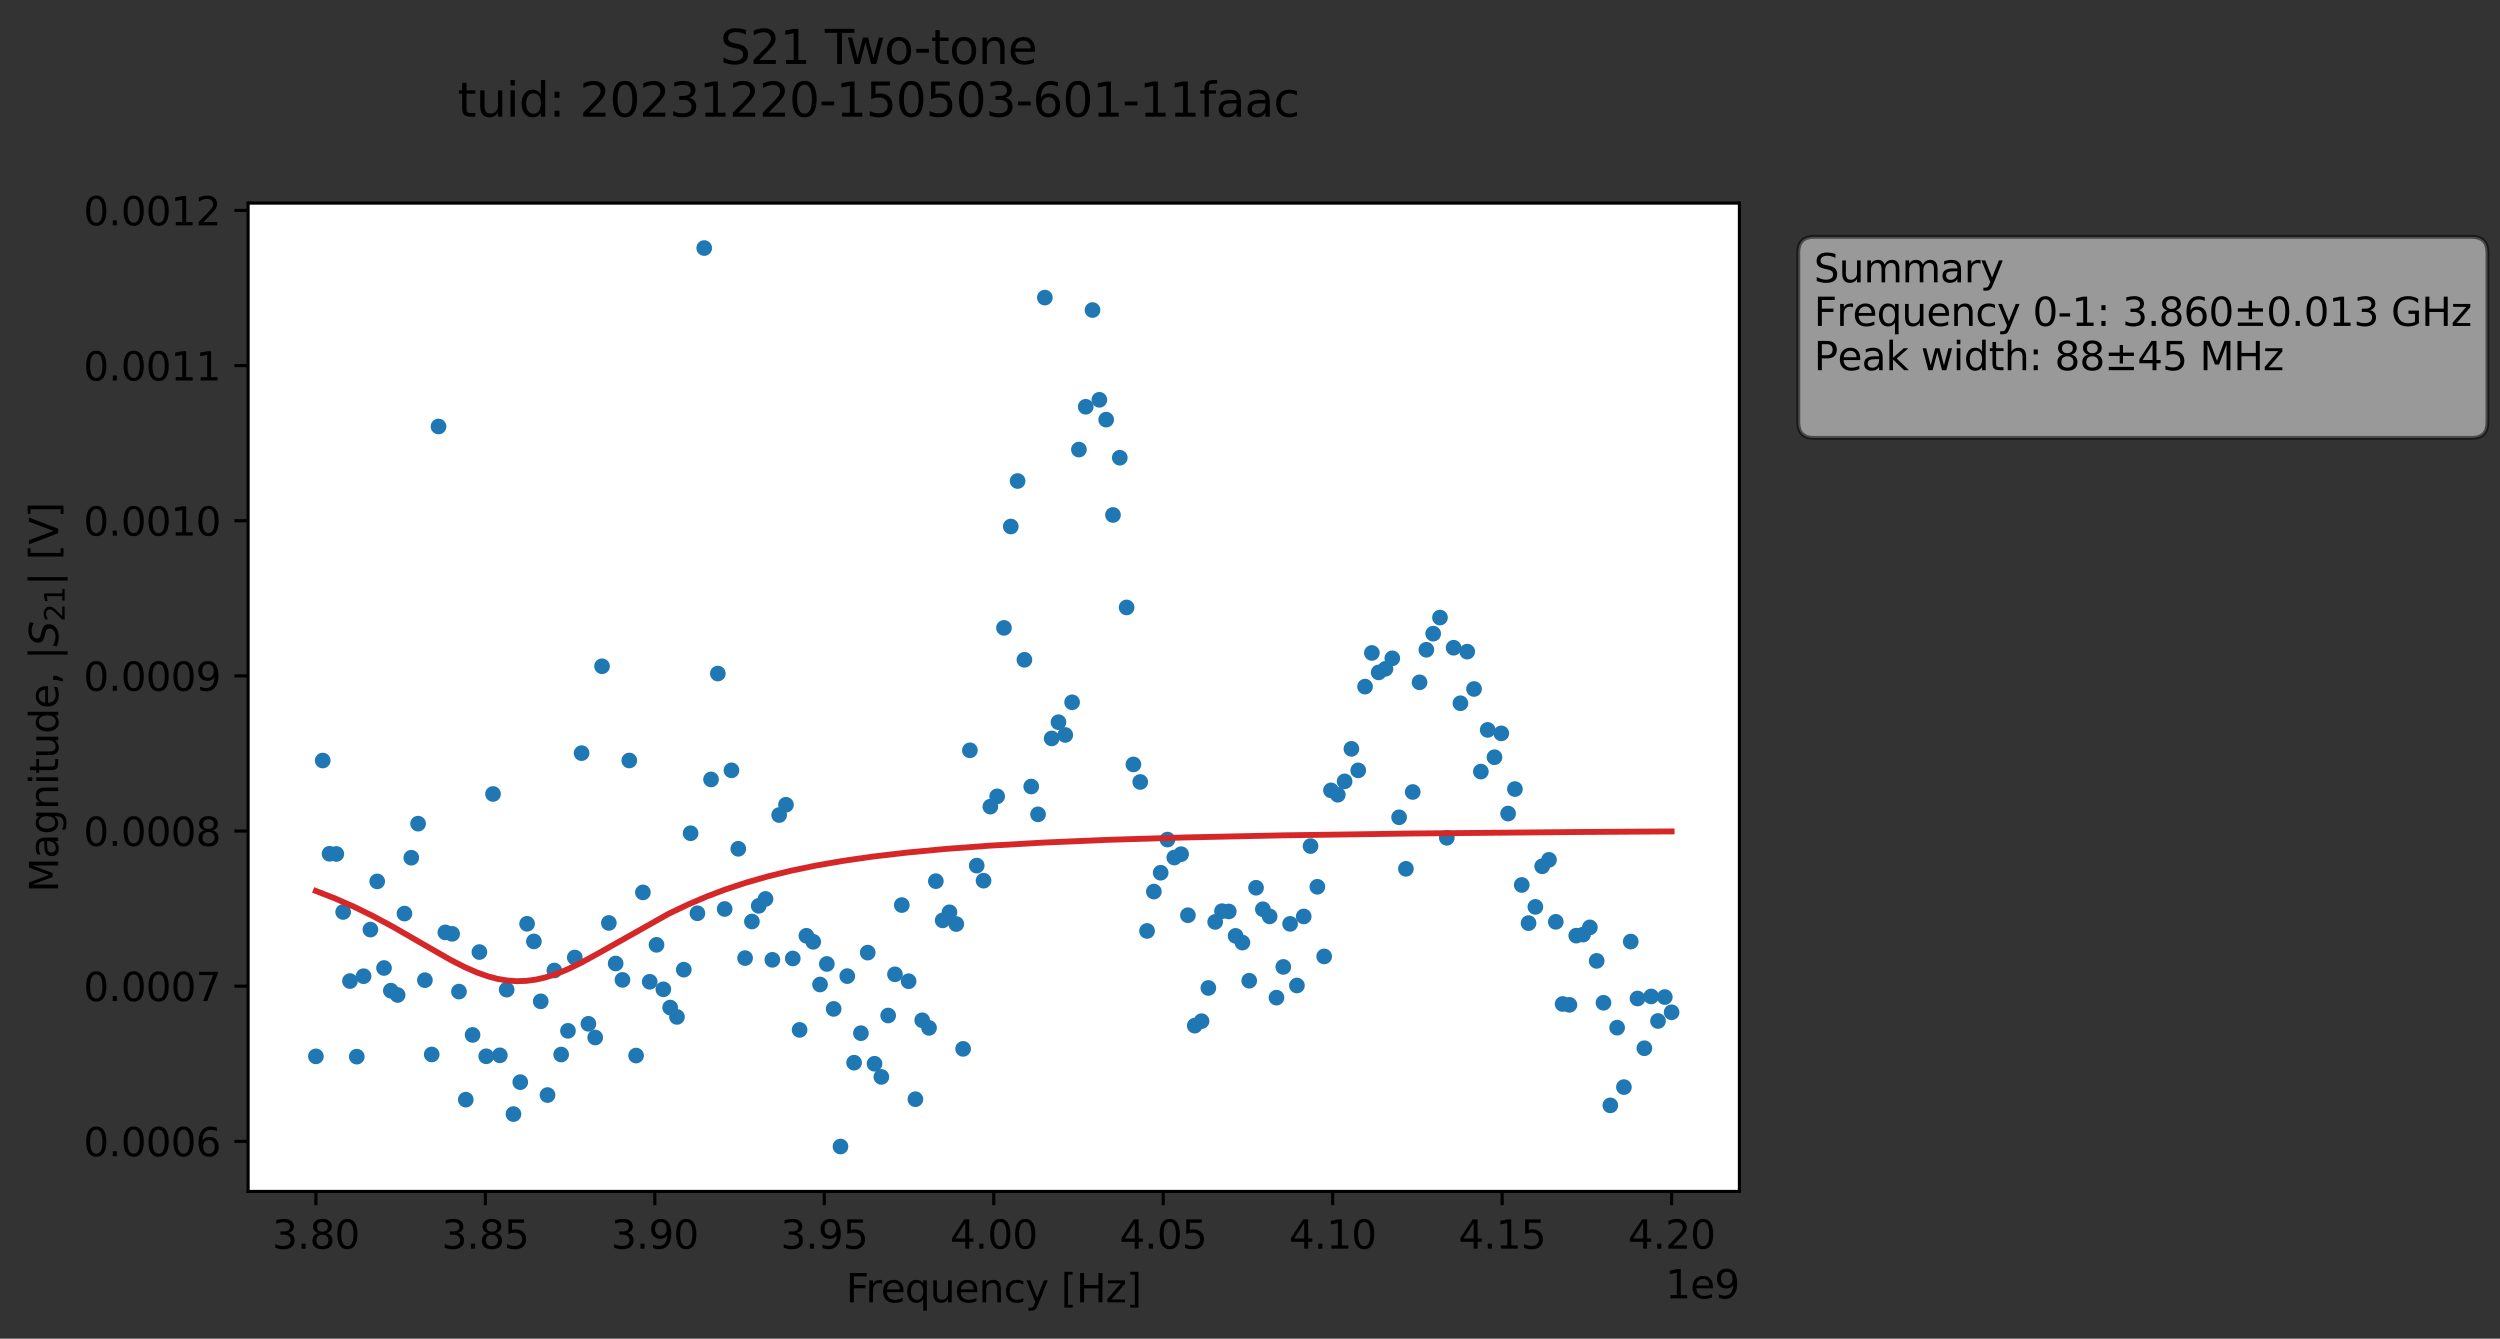 <?xml version="1.0" encoding="utf-8" standalone="no"?>
<!DOCTYPE svg PUBLIC "-//W3C//DTD SVG 1.1//EN"
  "http://www.w3.org/Graphics/SVG/1.1/DTD/svg11.dtd">
<svg xmlns:xlink="http://www.w3.org/1999/xlink" width="637.721pt" height="341.484pt" viewBox="0 0 637.721 341.484" xmlns="http://www.w3.org/2000/svg" version="1.1">
 <rect x="0" y="0" width="637.721" height="341.484" fill="#333333" stroke="none"/>
 <defs>
  <style type="text/css">*{stroke-linejoin: round; stroke-linecap: butt}</style>
 </defs>
 <g id="figure_1">
  <g id="patch_1">
   <path d="M 0 341.484 
L 637.721 341.484 
L 637.721 -0 
L 0 -0 
L 0 341.484 
z
" style="fill: none; opacity: 0"/>
  </g>
  <g id="axes_1">
   <g id="patch_2">
    <path d="M 63.291 303.928 
L 443.701 303.928 
L 443.701 51.813 
L 63.291 51.813 
z
" style="fill: #ffffff"/>
   </g>
   <g id="matplotlib.axis_1">
    <g id="xtick_1">
     <g id="line2d_1">
      <defs>
       <path id="m8c964d2eb8" d="M 0 0 
L 0 3.5 
" style="stroke: #000000; stroke-width: 0.8"/>
      </defs>
      <g>
       <use xlink:href="#m8c964d2eb8" x="80.582" y="303.928" style="stroke: #000000; stroke-width: 0.8"/>
      </g>
     </g>
     <g id="text_1">
      <!-- 3.80 -->
      <g transform="translate(69.449 318.526) scale(0.1 -0.1)">
       <defs>
        <path id="DejaVuSans-33" d="M 2597 2516 
Q 3050 2419 3304 2112 
Q 3559 1806 3559 1356 
Q 3559 666 3084 287 
Q 2609 -91 1734 -91 
Q 1441 -91 1130 -33 
Q 819 25 488 141 
L 488 750 
Q 750 597 1062 519 
Q 1375 441 1716 441 
Q 2309 441 2620 675 
Q 2931 909 2931 1356 
Q 2931 1769 2642 2001 
Q 2353 2234 1838 2234 
L 1294 2234 
L 1294 2753 
L 1863 2753 
Q 2328 2753 2575 2939 
Q 2822 3125 2822 3475 
Q 2822 3834 2567 4026 
Q 2313 4219 1838 4219 
Q 1578 4219 1281 4162 
Q 984 4106 628 3988 
L 628 4550 
Q 988 4650 1302 4700 
Q 1616 4750 1894 4750 
Q 2613 4750 3031 4423 
Q 3450 4097 3450 3541 
Q 3450 3153 3228 2886 
Q 3006 2619 2597 2516 
z
" transform="scale(0.016)"/>
        <path id="DejaVuSans-2e" d="M 684 794 
L 1344 794 
L 1344 0 
L 684 0 
L 684 794 
z
" transform="scale(0.016)"/>
        <path id="DejaVuSans-38" d="M 2034 2216 
Q 1584 2216 1326 1975 
Q 1069 1734 1069 1313 
Q 1069 891 1326 650 
Q 1584 409 2034 409 
Q 2484 409 2743 651 
Q 3003 894 3003 1313 
Q 3003 1734 2745 1975 
Q 2488 2216 2034 2216 
z
M 1403 2484 
Q 997 2584 770 2862 
Q 544 3141 544 3541 
Q 544 4100 942 4425 
Q 1341 4750 2034 4750 
Q 2731 4750 3128 4425 
Q 3525 4100 3525 3541 
Q 3525 3141 3298 2862 
Q 3072 2584 2669 2484 
Q 3125 2378 3379 2068 
Q 3634 1759 3634 1313 
Q 3634 634 3220 271 
Q 2806 -91 2034 -91 
Q 1263 -91 848 271 
Q 434 634 434 1313 
Q 434 1759 690 2068 
Q 947 2378 1403 2484 
z
M 1172 3481 
Q 1172 3119 1398 2916 
Q 1625 2713 2034 2713 
Q 2441 2713 2670 2916 
Q 2900 3119 2900 3481 
Q 2900 3844 2670 4047 
Q 2441 4250 2034 4250 
Q 1625 4250 1398 4047 
Q 1172 3844 1172 3481 
z
" transform="scale(0.016)"/>
        <path id="DejaVuSans-30" d="M 2034 4250 
Q 1547 4250 1301 3770 
Q 1056 3291 1056 2328 
Q 1056 1369 1301 889 
Q 1547 409 2034 409 
Q 2525 409 2770 889 
Q 3016 1369 3016 2328 
Q 3016 3291 2770 3770 
Q 2525 4250 2034 4250 
z
M 2034 4750 
Q 2819 4750 3233 4129 
Q 3647 3509 3647 2328 
Q 3647 1150 3233 529 
Q 2819 -91 2034 -91 
Q 1250 -91 836 529 
Q 422 1150 422 2328 
Q 422 3509 836 4129 
Q 1250 4750 2034 4750 
z
" transform="scale(0.016)"/>
       </defs>
       <use xlink:href="#DejaVuSans-33"/>
       <use xlink:href="#DejaVuSans-2e" x="63.623"/>
       <use xlink:href="#DejaVuSans-38" x="95.41"/>
       <use xlink:href="#DejaVuSans-30" x="159.033"/>
      </g>
     </g>
    </g>
    <g id="xtick_2">
     <g id="line2d_2">
      <g>
       <use xlink:href="#m8c964d2eb8" x="123.81" y="303.928" style="stroke: #000000; stroke-width: 0.8"/>
      </g>
     </g>
     <g id="text_2">
      <!-- 3.85 -->
      <g transform="translate(112.678 318.526) scale(0.1 -0.1)">
       <defs>
        <path id="DejaVuSans-35" d="M 691 4666 
L 3169 4666 
L 3169 4134 
L 1269 4134 
L 1269 2991 
Q 1406 3038 1543 3061 
Q 1681 3084 1819 3084 
Q 2600 3084 3056 2656 
Q 3513 2228 3513 1497 
Q 3513 744 3044 326 
Q 2575 -91 1722 -91 
Q 1428 -91 1123 -41 
Q 819 9 494 109 
L 494 744 
Q 775 591 1075 516 
Q 1375 441 1709 441 
Q 2250 441 2565 725 
Q 2881 1009 2881 1497 
Q 2881 1984 2565 2268 
Q 2250 2553 1709 2553 
Q 1456 2553 1204 2497 
Q 953 2441 691 2322 
L 691 4666 
z
" transform="scale(0.016)"/>
       </defs>
       <use xlink:href="#DejaVuSans-33"/>
       <use xlink:href="#DejaVuSans-2e" x="63.623"/>
       <use xlink:href="#DejaVuSans-38" x="95.41"/>
       <use xlink:href="#DejaVuSans-35" x="159.033"/>
      </g>
     </g>
    </g>
    <g id="xtick_3">
     <g id="line2d_3">
      <g>
       <use xlink:href="#m8c964d2eb8" x="167.039" y="303.928" style="stroke: #000000; stroke-width: 0.8"/>
      </g>
     </g>
     <g id="text_3">
      <!-- 3.90 -->
      <g transform="translate(155.906 318.526) scale(0.1 -0.1)">
       <defs>
        <path id="DejaVuSans-39" d="M 703 97 
L 703 672 
Q 941 559 1184 500 
Q 1428 441 1663 441 
Q 2288 441 2617 861 
Q 2947 1281 2994 2138 
Q 2813 1869 2534 1725 
Q 2256 1581 1919 1581 
Q 1219 1581 811 2004 
Q 403 2428 403 3163 
Q 403 3881 828 4315 
Q 1253 4750 1959 4750 
Q 2769 4750 3195 4129 
Q 3622 3509 3622 2328 
Q 3622 1225 3098 567 
Q 2575 -91 1691 -91 
Q 1453 -91 1209 -44 
Q 966 3 703 97 
z
M 1959 2075 
Q 2384 2075 2632 2365 
Q 2881 2656 2881 3163 
Q 2881 3666 2632 3958 
Q 2384 4250 1959 4250 
Q 1534 4250 1286 3958 
Q 1038 3666 1038 3163 
Q 1038 2656 1286 2365 
Q 1534 2075 1959 2075 
z
" transform="scale(0.016)"/>
       </defs>
       <use xlink:href="#DejaVuSans-33"/>
       <use xlink:href="#DejaVuSans-2e" x="63.623"/>
       <use xlink:href="#DejaVuSans-39" x="95.41"/>
       <use xlink:href="#DejaVuSans-30" x="159.033"/>
      </g>
     </g>
    </g>
    <g id="xtick_4">
     <g id="line2d_4">
      <g>
       <use xlink:href="#m8c964d2eb8" x="210.267" y="303.928" style="stroke: #000000; stroke-width: 0.8"/>
      </g>
     </g>
     <g id="text_4">
      <!-- 3.95 -->
      <g transform="translate(199.134 318.526) scale(0.1 -0.1)">
       <use xlink:href="#DejaVuSans-33"/>
       <use xlink:href="#DejaVuSans-2e" x="63.623"/>
       <use xlink:href="#DejaVuSans-39" x="95.41"/>
       <use xlink:href="#DejaVuSans-35" x="159.033"/>
      </g>
     </g>
    </g>
    <g id="xtick_5">
     <g id="line2d_5">
      <g>
       <use xlink:href="#m8c964d2eb8" x="253.496" y="303.928" style="stroke: #000000; stroke-width: 0.8"/>
      </g>
     </g>
     <g id="text_5">
      <!-- 4.00 -->
      <g transform="translate(242.363 318.526) scale(0.1 -0.1)">
       <defs>
        <path id="DejaVuSans-34" d="M 2419 4116 
L 825 1625 
L 2419 1625 
L 2419 4116 
z
M 2253 4666 
L 3047 4666 
L 3047 1625 
L 3713 1625 
L 3713 1100 
L 3047 1100 
L 3047 0 
L 2419 0 
L 2419 1100 
L 313 1100 
L 313 1709 
L 2253 4666 
z
" transform="scale(0.016)"/>
       </defs>
       <use xlink:href="#DejaVuSans-34"/>
       <use xlink:href="#DejaVuSans-2e" x="63.623"/>
       <use xlink:href="#DejaVuSans-30" x="95.41"/>
       <use xlink:href="#DejaVuSans-30" x="159.033"/>
      </g>
     </g>
    </g>
    <g id="xtick_6">
     <g id="line2d_6">
      <g>
       <use xlink:href="#m8c964d2eb8" x="296.724" y="303.928" style="stroke: #000000; stroke-width: 0.8"/>
      </g>
     </g>
     <g id="text_6">
      <!-- 4.05 -->
      <g transform="translate(285.591 318.526) scale(0.1 -0.1)">
       <use xlink:href="#DejaVuSans-34"/>
       <use xlink:href="#DejaVuSans-2e" x="63.623"/>
       <use xlink:href="#DejaVuSans-30" x="95.41"/>
       <use xlink:href="#DejaVuSans-35" x="159.033"/>
      </g>
     </g>
    </g>
    <g id="xtick_7">
     <g id="line2d_7">
      <g>
       <use xlink:href="#m8c964d2eb8" x="339.952" y="303.928" style="stroke: #000000; stroke-width: 0.8"/>
      </g>
     </g>
     <g id="text_7">
      <!-- 4.10 -->
      <g transform="translate(328.82 318.526) scale(0.1 -0.1)">
       <defs>
        <path id="DejaVuSans-31" d="M 794 531 
L 1825 531 
L 1825 4091 
L 703 3866 
L 703 4441 
L 1819 4666 
L 2450 4666 
L 2450 531 
L 3481 531 
L 3481 0 
L 794 0 
L 794 531 
z
" transform="scale(0.016)"/>
       </defs>
       <use xlink:href="#DejaVuSans-34"/>
       <use xlink:href="#DejaVuSans-2e" x="63.623"/>
       <use xlink:href="#DejaVuSans-31" x="95.41"/>
       <use xlink:href="#DejaVuSans-30" x="159.033"/>
      </g>
     </g>
    </g>
    <g id="xtick_8">
     <g id="line2d_8">
      <g>
       <use xlink:href="#m8c964d2eb8" x="383.181" y="303.928" style="stroke: #000000; stroke-width: 0.8"/>
      </g>
     </g>
     <g id="text_8">
      <!-- 4.15 -->
      <g transform="translate(372.048 318.526) scale(0.1 -0.1)">
       <use xlink:href="#DejaVuSans-34"/>
       <use xlink:href="#DejaVuSans-2e" x="63.623"/>
       <use xlink:href="#DejaVuSans-31" x="95.41"/>
       <use xlink:href="#DejaVuSans-35" x="159.033"/>
      </g>
     </g>
    </g>
    <g id="xtick_9">
     <g id="line2d_9">
      <g>
       <use xlink:href="#m8c964d2eb8" x="426.409" y="303.928" style="stroke: #000000; stroke-width: 0.8"/>
      </g>
     </g>
     <g id="text_9">
      <!-- 4.20 -->
      <g transform="translate(415.276 318.526) scale(0.1 -0.1)">
       <defs>
        <path id="DejaVuSans-32" d="M 1228 531 
L 3431 531 
L 3431 0 
L 469 0 
L 469 531 
Q 828 903 1448 1529 
Q 2069 2156 2228 2338 
Q 2531 2678 2651 2914 
Q 2772 3150 2772 3378 
Q 2772 3750 2511 3984 
Q 2250 4219 1831 4219 
Q 1534 4219 1204 4116 
Q 875 4013 500 3803 
L 500 4441 
Q 881 4594 1212 4672 
Q 1544 4750 1819 4750 
Q 2544 4750 2975 4387 
Q 3406 4025 3406 3419 
Q 3406 3131 3298 2873 
Q 3191 2616 2906 2266 
Q 2828 2175 2409 1742 
Q 1991 1309 1228 531 
z
" transform="scale(0.016)"/>
       </defs>
       <use xlink:href="#DejaVuSans-34"/>
       <use xlink:href="#DejaVuSans-2e" x="63.623"/>
       <use xlink:href="#DejaVuSans-32" x="95.41"/>
       <use xlink:href="#DejaVuSans-30" x="159.033"/>
      </g>
     </g>
    </g>
    <g id="text_10">
     <!-- Frequency [Hz] -->
     <g transform="translate(215.791 332.205) scale(0.1 -0.1)">
      <defs>
       <path id="DejaVuSans-46" d="M 628 4666 
L 3309 4666 
L 3309 4134 
L 1259 4134 
L 1259 2759 
L 3109 2759 
L 3109 2228 
L 1259 2228 
L 1259 0 
L 628 0 
L 628 4666 
z
" transform="scale(0.016)"/>
       <path id="DejaVuSans-72" d="M 2631 2963 
Q 2534 3019 2420 3045 
Q 2306 3072 2169 3072 
Q 1681 3072 1420 2755 
Q 1159 2438 1159 1844 
L 1159 0 
L 581 0 
L 581 3500 
L 1159 3500 
L 1159 2956 
Q 1341 3275 1631 3429 
Q 1922 3584 2338 3584 
Q 2397 3584 2469 3576 
Q 2541 3569 2628 3553 
L 2631 2963 
z
" transform="scale(0.016)"/>
       <path id="DejaVuSans-65" d="M 3597 1894 
L 3597 1613 
L 953 1613 
Q 991 1019 1311 708 
Q 1631 397 2203 397 
Q 2534 397 2845 478 
Q 3156 559 3463 722 
L 3463 178 
Q 3153 47 2828 -22 
Q 2503 -91 2169 -91 
Q 1331 -91 842 396 
Q 353 884 353 1716 
Q 353 2575 817 3079 
Q 1281 3584 2069 3584 
Q 2775 3584 3186 3129 
Q 3597 2675 3597 1894 
z
M 3022 2063 
Q 3016 2534 2758 2815 
Q 2500 3097 2075 3097 
Q 1594 3097 1305 2825 
Q 1016 2553 972 2059 
L 3022 2063 
z
" transform="scale(0.016)"/>
       <path id="DejaVuSans-71" d="M 947 1747 
Q 947 1113 1208 752 
Q 1469 391 1925 391 
Q 2381 391 2643 752 
Q 2906 1113 2906 1747 
Q 2906 2381 2643 2742 
Q 2381 3103 1925 3103 
Q 1469 3103 1208 2742 
Q 947 2381 947 1747 
z
M 2906 525 
Q 2725 213 2448 61 
Q 2172 -91 1784 -91 
Q 1150 -91 751 415 
Q 353 922 353 1747 
Q 353 2572 751 3078 
Q 1150 3584 1784 3584 
Q 2172 3584 2448 3432 
Q 2725 3281 2906 2969 
L 2906 3500 
L 3481 3500 
L 3481 -1331 
L 2906 -1331 
L 2906 525 
z
" transform="scale(0.016)"/>
       <path id="DejaVuSans-75" d="M 544 1381 
L 544 3500 
L 1119 3500 
L 1119 1403 
Q 1119 906 1312 657 
Q 1506 409 1894 409 
Q 2359 409 2629 706 
Q 2900 1003 2900 1516 
L 2900 3500 
L 3475 3500 
L 3475 0 
L 2900 0 
L 2900 538 
Q 2691 219 2414 64 
Q 2138 -91 1772 -91 
Q 1169 -91 856 284 
Q 544 659 544 1381 
z
M 1991 3584 
L 1991 3584 
z
" transform="scale(0.016)"/>
       <path id="DejaVuSans-6e" d="M 3513 2113 
L 3513 0 
L 2938 0 
L 2938 2094 
Q 2938 2591 2744 2837 
Q 2550 3084 2163 3084 
Q 1697 3084 1428 2787 
Q 1159 2491 1159 1978 
L 1159 0 
L 581 0 
L 581 3500 
L 1159 3500 
L 1159 2956 
Q 1366 3272 1645 3428 
Q 1925 3584 2291 3584 
Q 2894 3584 3203 3211 
Q 3513 2838 3513 2113 
z
" transform="scale(0.016)"/>
       <path id="DejaVuSans-63" d="M 3122 3366 
L 3122 2828 
Q 2878 2963 2633 3030 
Q 2388 3097 2138 3097 
Q 1578 3097 1268 2742 
Q 959 2388 959 1747 
Q 959 1106 1268 751 
Q 1578 397 2138 397 
Q 2388 397 2633 464 
Q 2878 531 3122 666 
L 3122 134 
Q 2881 22 2623 -34 
Q 2366 -91 2075 -91 
Q 1284 -91 818 406 
Q 353 903 353 1747 
Q 353 2603 823 3093 
Q 1294 3584 2113 3584 
Q 2378 3584 2631 3529 
Q 2884 3475 3122 3366 
z
" transform="scale(0.016)"/>
       <path id="DejaVuSans-79" d="M 2059 -325 
Q 1816 -950 1584 -1140 
Q 1353 -1331 966 -1331 
L 506 -1331 
L 506 -850 
L 844 -850 
Q 1081 -850 1212 -737 
Q 1344 -625 1503 -206 
L 1606 56 
L 191 3500 
L 800 3500 
L 1894 763 
L 2988 3500 
L 3597 3500 
L 2059 -325 
z
" transform="scale(0.016)"/>
       <path id="DejaVuSans-20" transform="scale(0.016)"/>
       <path id="DejaVuSans-5b" d="M 550 4863 
L 1875 4863 
L 1875 4416 
L 1125 4416 
L 1125 -397 
L 1875 -397 
L 1875 -844 
L 550 -844 
L 550 4863 
z
" transform="scale(0.016)"/>
       <path id="DejaVuSans-48" d="M 628 4666 
L 1259 4666 
L 1259 2753 
L 3553 2753 
L 3553 4666 
L 4184 4666 
L 4184 0 
L 3553 0 
L 3553 2222 
L 1259 2222 
L 1259 0 
L 628 0 
L 628 4666 
z
" transform="scale(0.016)"/>
       <path id="DejaVuSans-7a" d="M 353 3500 
L 3084 3500 
L 3084 2975 
L 922 459 
L 3084 459 
L 3084 0 
L 275 0 
L 275 525 
L 2438 3041 
L 353 3041 
L 353 3500 
z
" transform="scale(0.016)"/>
       <path id="DejaVuSans-5d" d="M 1947 4863 
L 1947 -844 
L 622 -844 
L 622 -397 
L 1369 -397 
L 1369 4416 
L 622 4416 
L 622 4863 
L 1947 4863 
z
" transform="scale(0.016)"/>
      </defs>
      <use xlink:href="#DejaVuSans-46"/>
      <use xlink:href="#DejaVuSans-72" x="50.27"/>
      <use xlink:href="#DejaVuSans-65" x="89.133"/>
      <use xlink:href="#DejaVuSans-71" x="150.656"/>
      <use xlink:href="#DejaVuSans-75" x="214.133"/>
      <use xlink:href="#DejaVuSans-65" x="277.512"/>
      <use xlink:href="#DejaVuSans-6e" x="339.035"/>
      <use xlink:href="#DejaVuSans-63" x="402.414"/>
      <use xlink:href="#DejaVuSans-79" x="457.395"/>
      <use xlink:href="#DejaVuSans-20" x="516.574"/>
      <use xlink:href="#DejaVuSans-5b" x="548.361"/>
      <use xlink:href="#DejaVuSans-48" x="587.375"/>
      <use xlink:href="#DejaVuSans-7a" x="662.57"/>
      <use xlink:href="#DejaVuSans-5d" x="715.061"/>
     </g>
    </g>
    <g id="text_11">
     <!-- 1e9 -->
     <g transform="translate(424.822 331.205) scale(0.1 -0.1)">
      <use xlink:href="#DejaVuSans-31"/>
      <use xlink:href="#DejaVuSans-65" x="63.623"/>
      <use xlink:href="#DejaVuSans-39" x="125.146"/>
     </g>
    </g>
   </g>
   <g id="matplotlib.axis_2">
    <g id="ytick_1">
     <g id="line2d_10">
      <defs>
       <path id="m50c3765713" d="M 0 0 
L -3.5 0 
" style="stroke: #000000; stroke-width: 0.8"/>
      </defs>
      <g>
       <use xlink:href="#m50c3765713" x="63.291" y="291.142" style="stroke: #000000; stroke-width: 0.8"/>
      </g>
     </g>
     <g id="text_12">
      <!-- 0.0006 -->
      <g transform="translate(21.3 294.941) scale(0.1 -0.1)">
       <defs>
        <path id="DejaVuSans-36" d="M 2113 2584 
Q 1688 2584 1439 2293 
Q 1191 2003 1191 1497 
Q 1191 994 1439 701 
Q 1688 409 2113 409 
Q 2538 409 2786 701 
Q 3034 994 3034 1497 
Q 3034 2003 2786 2293 
Q 2538 2584 2113 2584 
z
M 3366 4563 
L 3366 3988 
Q 3128 4100 2886 4159 
Q 2644 4219 2406 4219 
Q 1781 4219 1451 3797 
Q 1122 3375 1075 2522 
Q 1259 2794 1537 2939 
Q 1816 3084 2150 3084 
Q 2853 3084 3261 2657 
Q 3669 2231 3669 1497 
Q 3669 778 3244 343 
Q 2819 -91 2113 -91 
Q 1303 -91 875 529 
Q 447 1150 447 2328 
Q 447 3434 972 4092 
Q 1497 4750 2381 4750 
Q 2619 4750 2861 4703 
Q 3103 4656 3366 4563 
z
" transform="scale(0.016)"/>
       </defs>
       <use xlink:href="#DejaVuSans-30"/>
       <use xlink:href="#DejaVuSans-2e" x="63.623"/>
       <use xlink:href="#DejaVuSans-30" x="95.41"/>
       <use xlink:href="#DejaVuSans-30" x="159.033"/>
       <use xlink:href="#DejaVuSans-30" x="222.656"/>
       <use xlink:href="#DejaVuSans-36" x="286.279"/>
      </g>
     </g>
    </g>
    <g id="ytick_2">
     <g id="line2d_11">
      <g>
       <use xlink:href="#m50c3765713" x="63.291" y="251.565" style="stroke: #000000; stroke-width: 0.8"/>
      </g>
     </g>
     <g id="text_13">
      <!-- 0.0007 -->
      <g transform="translate(21.3 255.364) scale(0.1 -0.1)">
       <defs>
        <path id="DejaVuSans-37" d="M 525 4666 
L 3525 4666 
L 3525 4397 
L 1831 0 
L 1172 0 
L 2766 4134 
L 525 4134 
L 525 4666 
z
" transform="scale(0.016)"/>
       </defs>
       <use xlink:href="#DejaVuSans-30"/>
       <use xlink:href="#DejaVuSans-2e" x="63.623"/>
       <use xlink:href="#DejaVuSans-30" x="95.41"/>
       <use xlink:href="#DejaVuSans-30" x="159.033"/>
       <use xlink:href="#DejaVuSans-30" x="222.656"/>
       <use xlink:href="#DejaVuSans-37" x="286.279"/>
      </g>
     </g>
    </g>
    <g id="ytick_3">
     <g id="line2d_12">
      <g>
       <use xlink:href="#m50c3765713" x="63.291" y="211.988" style="stroke: #000000; stroke-width: 0.8"/>
      </g>
     </g>
     <g id="text_14">
      <!-- 0.0008 -->
      <g transform="translate(21.3 215.787) scale(0.1 -0.1)">
       <use xlink:href="#DejaVuSans-30"/>
       <use xlink:href="#DejaVuSans-2e" x="63.623"/>
       <use xlink:href="#DejaVuSans-30" x="95.41"/>
       <use xlink:href="#DejaVuSans-30" x="159.033"/>
       <use xlink:href="#DejaVuSans-30" x="222.656"/>
       <use xlink:href="#DejaVuSans-38" x="286.279"/>
      </g>
     </g>
    </g>
    <g id="ytick_4">
     <g id="line2d_13">
      <g>
       <use xlink:href="#m50c3765713" x="63.291" y="172.411" style="stroke: #000000; stroke-width: 0.8"/>
      </g>
     </g>
     <g id="text_15">
      <!-- 0.0009 -->
      <g transform="translate(21.3 176.21) scale(0.1 -0.1)">
       <use xlink:href="#DejaVuSans-30"/>
       <use xlink:href="#DejaVuSans-2e" x="63.623"/>
       <use xlink:href="#DejaVuSans-30" x="95.41"/>
       <use xlink:href="#DejaVuSans-30" x="159.033"/>
       <use xlink:href="#DejaVuSans-30" x="222.656"/>
       <use xlink:href="#DejaVuSans-39" x="286.279"/>
      </g>
     </g>
    </g>
    <g id="ytick_5">
     <g id="line2d_14">
      <g>
       <use xlink:href="#m50c3765713" x="63.291" y="132.834" style="stroke: #000000; stroke-width: 0.8"/>
      </g>
     </g>
     <g id="text_16">
      <!-- 0.0010 -->
      <g transform="translate(21.3 136.633) scale(0.1 -0.1)">
       <use xlink:href="#DejaVuSans-30"/>
       <use xlink:href="#DejaVuSans-2e" x="63.623"/>
       <use xlink:href="#DejaVuSans-30" x="95.41"/>
       <use xlink:href="#DejaVuSans-30" x="159.033"/>
       <use xlink:href="#DejaVuSans-31" x="222.656"/>
       <use xlink:href="#DejaVuSans-30" x="286.279"/>
      </g>
     </g>
    </g>
    <g id="ytick_6">
     <g id="line2d_15">
      <g>
       <use xlink:href="#m50c3765713" x="63.291" y="93.257" style="stroke: #000000; stroke-width: 0.8"/>
      </g>
     </g>
     <g id="text_17">
      <!-- 0.0011 -->
      <g transform="translate(21.3 97.056) scale(0.1 -0.1)">
       <use xlink:href="#DejaVuSans-30"/>
       <use xlink:href="#DejaVuSans-2e" x="63.623"/>
       <use xlink:href="#DejaVuSans-30" x="95.41"/>
       <use xlink:href="#DejaVuSans-30" x="159.033"/>
       <use xlink:href="#DejaVuSans-31" x="222.656"/>
       <use xlink:href="#DejaVuSans-31" x="286.279"/>
      </g>
     </g>
    </g>
    <g id="ytick_7">
     <g id="line2d_16">
      <g>
       <use xlink:href="#m50c3765713" x="63.291" y="53.68" style="stroke: #000000; stroke-width: 0.8"/>
      </g>
     </g>
     <g id="text_18">
      <!-- 0.0012 -->
      <g transform="translate(21.3 57.48) scale(0.1 -0.1)">
       <use xlink:href="#DejaVuSans-30"/>
       <use xlink:href="#DejaVuSans-2e" x="63.623"/>
       <use xlink:href="#DejaVuSans-30" x="95.41"/>
       <use xlink:href="#DejaVuSans-30" x="159.033"/>
       <use xlink:href="#DejaVuSans-31" x="222.656"/>
       <use xlink:href="#DejaVuSans-32" x="286.279"/>
      </g>
     </g>
    </g>
    <g id="text_19">
     <!-- Magnitude, $|S_{21}|$ [V] -->
     <g transform="translate(14.9 227.62) rotate(-90) scale(0.1 -0.1)">
      <defs>
       <path id="DejaVuSans-4d" d="M 628 4666 
L 1569 4666 
L 2759 1491 
L 3956 4666 
L 4897 4666 
L 4897 0 
L 4281 0 
L 4281 4097 
L 3078 897 
L 2444 897 
L 1241 4097 
L 1241 0 
L 628 0 
L 628 4666 
z
" transform="scale(0.016)"/>
       <path id="DejaVuSans-61" d="M 2194 1759 
Q 1497 1759 1228 1600 
Q 959 1441 959 1056 
Q 959 750 1161 570 
Q 1363 391 1709 391 
Q 2188 391 2477 730 
Q 2766 1069 2766 1631 
L 2766 1759 
L 2194 1759 
z
M 3341 1997 
L 3341 0 
L 2766 0 
L 2766 531 
Q 2569 213 2275 61 
Q 1981 -91 1556 -91 
Q 1019 -91 701 211 
Q 384 513 384 1019 
Q 384 1609 779 1909 
Q 1175 2209 1959 2209 
L 2766 2209 
L 2766 2266 
Q 2766 2663 2505 2880 
Q 2244 3097 1772 3097 
Q 1472 3097 1187 3025 
Q 903 2953 641 2809 
L 641 3341 
Q 956 3463 1253 3523 
Q 1550 3584 1831 3584 
Q 2591 3584 2966 3190 
Q 3341 2797 3341 1997 
z
" transform="scale(0.016)"/>
       <path id="DejaVuSans-67" d="M 2906 1791 
Q 2906 2416 2648 2759 
Q 2391 3103 1925 3103 
Q 1463 3103 1205 2759 
Q 947 2416 947 1791 
Q 947 1169 1205 825 
Q 1463 481 1925 481 
Q 2391 481 2648 825 
Q 2906 1169 2906 1791 
z
M 3481 434 
Q 3481 -459 3084 -895 
Q 2688 -1331 1869 -1331 
Q 1566 -1331 1297 -1286 
Q 1028 -1241 775 -1147 
L 775 -588 
Q 1028 -725 1275 -790 
Q 1522 -856 1778 -856 
Q 2344 -856 2625 -561 
Q 2906 -266 2906 331 
L 2906 616 
Q 2728 306 2450 153 
Q 2172 0 1784 0 
Q 1141 0 747 490 
Q 353 981 353 1791 
Q 353 2603 747 3093 
Q 1141 3584 1784 3584 
Q 2172 3584 2450 3431 
Q 2728 3278 2906 2969 
L 2906 3500 
L 3481 3500 
L 3481 434 
z
" transform="scale(0.016)"/>
       <path id="DejaVuSans-69" d="M 603 3500 
L 1178 3500 
L 1178 0 
L 603 0 
L 603 3500 
z
M 603 4863 
L 1178 4863 
L 1178 4134 
L 603 4134 
L 603 4863 
z
" transform="scale(0.016)"/>
       <path id="DejaVuSans-74" d="M 1172 4494 
L 1172 3500 
L 2356 3500 
L 2356 3053 
L 1172 3053 
L 1172 1153 
Q 1172 725 1289 603 
Q 1406 481 1766 481 
L 2356 481 
L 2356 0 
L 1766 0 
Q 1100 0 847 248 
Q 594 497 594 1153 
L 594 3053 
L 172 3053 
L 172 3500 
L 594 3500 
L 594 4494 
L 1172 4494 
z
" transform="scale(0.016)"/>
       <path id="DejaVuSans-64" d="M 2906 2969 
L 2906 4863 
L 3481 4863 
L 3481 0 
L 2906 0 
L 2906 525 
Q 2725 213 2448 61 
Q 2172 -91 1784 -91 
Q 1150 -91 751 415 
Q 353 922 353 1747 
Q 353 2572 751 3078 
Q 1150 3584 1784 3584 
Q 2172 3584 2448 3432 
Q 2725 3281 2906 2969 
z
M 947 1747 
Q 947 1113 1208 752 
Q 1469 391 1925 391 
Q 2381 391 2643 752 
Q 2906 1113 2906 1747 
Q 2906 2381 2643 2742 
Q 2381 3103 1925 3103 
Q 1469 3103 1208 2742 
Q 947 2381 947 1747 
z
" transform="scale(0.016)"/>
       <path id="DejaVuSans-2c" d="M 750 794 
L 1409 794 
L 1409 256 
L 897 -744 
L 494 -744 
L 750 256 
L 750 794 
z
" transform="scale(0.016)"/>
       <path id="DejaVuSans-7c" d="M 1344 4891 
L 1344 -1509 
L 813 -1509 
L 813 4891 
L 1344 4891 
z
" transform="scale(0.016)"/>
       <path id="DejaVuSans-Oblique-53" d="M 3859 4513 
L 3738 3897 
Q 3422 4066 3111 4152 
Q 2800 4238 2509 4238 
Q 1944 4238 1609 3991 
Q 1275 3744 1275 3334 
Q 1275 3109 1398 2989 
Q 1522 2869 2034 2731 
L 2413 2638 
Q 3053 2472 3303 2217 
Q 3553 1963 3553 1503 
Q 3553 797 2998 353 
Q 2444 -91 1538 -91 
Q 1166 -91 791 -17 
Q 416 56 38 206 
L 166 856 
Q 513 641 861 531 
Q 1209 422 1556 422 
Q 2147 422 2503 684 
Q 2859 947 2859 1369 
Q 2859 1650 2717 1795 
Q 2575 1941 2106 2059 
L 1728 2156 
Q 1081 2325 845 2545 
Q 609 2766 609 3163 
Q 609 3859 1145 4304 
Q 1681 4750 2541 4750 
Q 2875 4750 3203 4690 
Q 3531 4631 3859 4513 
z
" transform="scale(0.016)"/>
       <path id="DejaVuSans-56" d="M 1831 0 
L 50 4666 
L 709 4666 
L 2188 738 
L 3669 4666 
L 4325 4666 
L 2547 0 
L 1831 0 
z
" transform="scale(0.016)"/>
      </defs>
      <use xlink:href="#DejaVuSans-4d" transform="translate(0 0.578)"/>
      <use xlink:href="#DejaVuSans-61" transform="translate(86.279 0.578)"/>
      <use xlink:href="#DejaVuSans-67" transform="translate(147.559 0.578)"/>
      <use xlink:href="#DejaVuSans-6e" transform="translate(211.035 0.578)"/>
      <use xlink:href="#DejaVuSans-69" transform="translate(274.414 0.578)"/>
      <use xlink:href="#DejaVuSans-74" transform="translate(302.197 0.578)"/>
      <use xlink:href="#DejaVuSans-75" transform="translate(341.406 0.578)"/>
      <use xlink:href="#DejaVuSans-64" transform="translate(404.785 0.578)"/>
      <use xlink:href="#DejaVuSans-65" transform="translate(468.262 0.578)"/>
      <use xlink:href="#DejaVuSans-2c" transform="translate(529.785 0.578)"/>
      <use xlink:href="#DejaVuSans-20" transform="translate(561.572 0.578)"/>
      <use xlink:href="#DejaVuSans-7c" transform="translate(593.359 0.578)"/>
      <use xlink:href="#DejaVuSans-Oblique-53" transform="translate(627.051 0.578)"/>
      <use xlink:href="#DejaVuSans-32" transform="translate(690.527 -15.828) scale(0.7)"/>
      <use xlink:href="#DejaVuSans-31" transform="translate(735.063 -15.828) scale(0.7)"/>
      <use xlink:href="#DejaVuSans-7c" transform="translate(782.334 0.578)"/>
      <use xlink:href="#DejaVuSans-20" transform="translate(816.025 0.578)"/>
      <use xlink:href="#DejaVuSans-5b" transform="translate(847.812 0.578)"/>
      <use xlink:href="#DejaVuSans-56" transform="translate(886.826 0.578)"/>
      <use xlink:href="#DejaVuSans-5d" transform="translate(955.234 0.578)"/>
     </g>
    </g>
   </g>
   <g id="line2d_17">
    <defs>
     <path id="mcd9adb1cb1" d="M 0 1.5 
C 0.398 1.5 0.779 1.342 1.061 1.061 
C 1.342 0.779 1.5 0.398 1.5 0 
C 1.5 -0.398 1.342 -0.779 1.061 -1.061 
C 0.779 -1.342 0.398 -1.5 0 -1.5 
C -0.398 -1.5 -0.779 -1.342 -1.061 -1.061 
C -1.342 -0.779 -1.5 -0.398 -1.5 0 
C -1.5 0.398 -1.342 0.779 -1.061 1.061 
C -0.779 1.342 -0.398 1.5 0 1.5 
z
" style="stroke: #1f77b4"/>
    </defs>
    <g clip-path="url(#pa6dad89f87)">
     <use xlink:href="#mcd9adb1cb1" x="80.582" y="269.465" style="fill: #1f77b4; stroke: #1f77b4"/>
     <use xlink:href="#mcd9adb1cb1" x="82.32" y="194.002" style="fill: #1f77b4; stroke: #1f77b4"/>
     <use xlink:href="#mcd9adb1cb1" x="84.058" y="217.788" style="fill: #1f77b4; stroke: #1f77b4"/>
     <use xlink:href="#mcd9adb1cb1" x="85.795" y="217.835" style="fill: #1f77b4; stroke: #1f77b4"/>
     <use xlink:href="#mcd9adb1cb1" x="87.533" y="232.638" style="fill: #1f77b4; stroke: #1f77b4"/>
     <use xlink:href="#mcd9adb1cb1" x="89.271" y="250.256" style="fill: #1f77b4; stroke: #1f77b4"/>
     <use xlink:href="#mcd9adb1cb1" x="91.009" y="269.541" style="fill: #1f77b4; stroke: #1f77b4"/>
     <use xlink:href="#mcd9adb1cb1" x="92.747" y="249.02" style="fill: #1f77b4; stroke: #1f77b4"/>
     <use xlink:href="#mcd9adb1cb1" x="94.485" y="237.129" style="fill: #1f77b4; stroke: #1f77b4"/>
     <use xlink:href="#mcd9adb1cb1" x="96.222" y="224.834" style="fill: #1f77b4; stroke: #1f77b4"/>
     <use xlink:href="#mcd9adb1cb1" x="97.96" y="246.924" style="fill: #1f77b4; stroke: #1f77b4"/>
     <use xlink:href="#mcd9adb1cb1" x="99.698" y="252.707" style="fill: #1f77b4; stroke: #1f77b4"/>
     <use xlink:href="#mcd9adb1cb1" x="101.436" y="253.811" style="fill: #1f77b4; stroke: #1f77b4"/>
     <use xlink:href="#mcd9adb1cb1" x="103.174" y="233.045" style="fill: #1f77b4; stroke: #1f77b4"/>
     <use xlink:href="#mcd9adb1cb1" x="104.912" y="218.796" style="fill: #1f77b4; stroke: #1f77b4"/>
     <use xlink:href="#mcd9adb1cb1" x="106.649" y="210.105" style="fill: #1f77b4; stroke: #1f77b4"/>
     <use xlink:href="#mcd9adb1cb1" x="108.387" y="250.031" style="fill: #1f77b4; stroke: #1f77b4"/>
     <use xlink:href="#mcd9adb1cb1" x="110.125" y="268.983" style="fill: #1f77b4; stroke: #1f77b4"/>
     <use xlink:href="#mcd9adb1cb1" x="111.863" y="108.792" style="fill: #1f77b4; stroke: #1f77b4"/>
     <use xlink:href="#mcd9adb1cb1" x="113.601" y="237.845" style="fill: #1f77b4; stroke: #1f77b4"/>
     <use xlink:href="#mcd9adb1cb1" x="115.338" y="238.213" style="fill: #1f77b4; stroke: #1f77b4"/>
     <use xlink:href="#mcd9adb1cb1" x="117.076" y="252.941" style="fill: #1f77b4; stroke: #1f77b4"/>
     <use xlink:href="#mcd9adb1cb1" x="118.814" y="280.509" style="fill: #1f77b4; stroke: #1f77b4"/>
     <use xlink:href="#mcd9adb1cb1" x="120.552" y="263.997" style="fill: #1f77b4; stroke: #1f77b4"/>
     <use xlink:href="#mcd9adb1cb1" x="122.29" y="242.859" style="fill: #1f77b4; stroke: #1f77b4"/>
     <use xlink:href="#mcd9adb1cb1" x="124.028" y="269.445" style="fill: #1f77b4; stroke: #1f77b4"/>
     <use xlink:href="#mcd9adb1cb1" x="125.765" y="202.534" style="fill: #1f77b4; stroke: #1f77b4"/>
     <use xlink:href="#mcd9adb1cb1" x="127.503" y="269.205" style="fill: #1f77b4; stroke: #1f77b4"/>
     <use xlink:href="#mcd9adb1cb1" x="129.241" y="252.453" style="fill: #1f77b4; stroke: #1f77b4"/>
     <use xlink:href="#mcd9adb1cb1" x="130.979" y="284.189" style="fill: #1f77b4; stroke: #1f77b4"/>
     <use xlink:href="#mcd9adb1cb1" x="132.717" y="276.041" style="fill: #1f77b4; stroke: #1f77b4"/>
     <use xlink:href="#mcd9adb1cb1" x="134.455" y="235.648" style="fill: #1f77b4; stroke: #1f77b4"/>
     <use xlink:href="#mcd9adb1cb1" x="136.192" y="240.143" style="fill: #1f77b4; stroke: #1f77b4"/>
     <use xlink:href="#mcd9adb1cb1" x="137.93" y="255.429" style="fill: #1f77b4; stroke: #1f77b4"/>
     <use xlink:href="#mcd9adb1cb1" x="139.668" y="279.334" style="fill: #1f77b4; stroke: #1f77b4"/>
     <use xlink:href="#mcd9adb1cb1" x="141.406" y="247.564" style="fill: #1f77b4; stroke: #1f77b4"/>
     <use xlink:href="#mcd9adb1cb1" x="143.144" y="269" style="fill: #1f77b4; stroke: #1f77b4"/>
     <use xlink:href="#mcd9adb1cb1" x="144.882" y="262.952" style="fill: #1f77b4; stroke: #1f77b4"/>
     <use xlink:href="#mcd9adb1cb1" x="146.619" y="244.248" style="fill: #1f77b4; stroke: #1f77b4"/>
     <use xlink:href="#mcd9adb1cb1" x="148.357" y="192.114" style="fill: #1f77b4; stroke: #1f77b4"/>
     <use xlink:href="#mcd9adb1cb1" x="150.095" y="261.159" style="fill: #1f77b4; stroke: #1f77b4"/>
     <use xlink:href="#mcd9adb1cb1" x="151.833" y="264.655" style="fill: #1f77b4; stroke: #1f77b4"/>
     <use xlink:href="#mcd9adb1cb1" x="153.571" y="169.956" style="fill: #1f77b4; stroke: #1f77b4"/>
     <use xlink:href="#mcd9adb1cb1" x="155.308" y="235.432" style="fill: #1f77b4; stroke: #1f77b4"/>
     <use xlink:href="#mcd9adb1cb1" x="157.046" y="245.776" style="fill: #1f77b4; stroke: #1f77b4"/>
     <use xlink:href="#mcd9adb1cb1" x="158.784" y="249.959" style="fill: #1f77b4; stroke: #1f77b4"/>
     <use xlink:href="#mcd9adb1cb1" x="160.522" y="193.992" style="fill: #1f77b4; stroke: #1f77b4"/>
     <use xlink:href="#mcd9adb1cb1" x="162.26" y="269.258" style="fill: #1f77b4; stroke: #1f77b4"/>
     <use xlink:href="#mcd9adb1cb1" x="163.998" y="227.645" style="fill: #1f77b4; stroke: #1f77b4"/>
     <use xlink:href="#mcd9adb1cb1" x="165.735" y="250.441" style="fill: #1f77b4; stroke: #1f77b4"/>
     <use xlink:href="#mcd9adb1cb1" x="167.473" y="241.016" style="fill: #1f77b4; stroke: #1f77b4"/>
     <use xlink:href="#mcd9adb1cb1" x="169.211" y="252.363" style="fill: #1f77b4; stroke: #1f77b4"/>
     <use xlink:href="#mcd9adb1cb1" x="170.949" y="257.015" style="fill: #1f77b4; stroke: #1f77b4"/>
     <use xlink:href="#mcd9adb1cb1" x="172.687" y="259.404" style="fill: #1f77b4; stroke: #1f77b4"/>
     <use xlink:href="#mcd9adb1cb1" x="174.425" y="247.35" style="fill: #1f77b4; stroke: #1f77b4"/>
     <use xlink:href="#mcd9adb1cb1" x="176.162" y="212.551" style="fill: #1f77b4; stroke: #1f77b4"/>
     <use xlink:href="#mcd9adb1cb1" x="177.9" y="232.966" style="fill: #1f77b4; stroke: #1f77b4"/>
     <use xlink:href="#mcd9adb1cb1" x="179.638" y="63.272" style="fill: #1f77b4; stroke: #1f77b4"/>
     <use xlink:href="#mcd9adb1cb1" x="181.376" y="198.827" style="fill: #1f77b4; stroke: #1f77b4"/>
     <use xlink:href="#mcd9adb1cb1" x="183.114" y="171.813" style="fill: #1f77b4; stroke: #1f77b4"/>
     <use xlink:href="#mcd9adb1cb1" x="184.852" y="231.873" style="fill: #1f77b4; stroke: #1f77b4"/>
     <use xlink:href="#mcd9adb1cb1" x="186.589" y="196.503" style="fill: #1f77b4; stroke: #1f77b4"/>
     <use xlink:href="#mcd9adb1cb1" x="188.327" y="216.517" style="fill: #1f77b4; stroke: #1f77b4"/>
     <use xlink:href="#mcd9adb1cb1" x="190.065" y="244.397" style="fill: #1f77b4; stroke: #1f77b4"/>
     <use xlink:href="#mcd9adb1cb1" x="191.803" y="235.07" style="fill: #1f77b4; stroke: #1f77b4"/>
     <use xlink:href="#mcd9adb1cb1" x="193.541" y="231.073" style="fill: #1f77b4; stroke: #1f77b4"/>
     <use xlink:href="#mcd9adb1cb1" x="195.278" y="229.307" style="fill: #1f77b4; stroke: #1f77b4"/>
     <use xlink:href="#mcd9adb1cb1" x="197.016" y="244.843" style="fill: #1f77b4; stroke: #1f77b4"/>
     <use xlink:href="#mcd9adb1cb1" x="198.754" y="207.908" style="fill: #1f77b4; stroke: #1f77b4"/>
     <use xlink:href="#mcd9adb1cb1" x="200.492" y="205.283" style="fill: #1f77b4; stroke: #1f77b4"/>
     <use xlink:href="#mcd9adb1cb1" x="202.23" y="244.493" style="fill: #1f77b4; stroke: #1f77b4"/>
     <use xlink:href="#mcd9adb1cb1" x="203.968" y="262.714" style="fill: #1f77b4; stroke: #1f77b4"/>
     <use xlink:href="#mcd9adb1cb1" x="205.705" y="238.709" style="fill: #1f77b4; stroke: #1f77b4"/>
     <use xlink:href="#mcd9adb1cb1" x="207.443" y="240.243" style="fill: #1f77b4; stroke: #1f77b4"/>
     <use xlink:href="#mcd9adb1cb1" x="209.181" y="251.134" style="fill: #1f77b4; stroke: #1f77b4"/>
     <use xlink:href="#mcd9adb1cb1" x="210.919" y="245.894" style="fill: #1f77b4; stroke: #1f77b4"/>
     <use xlink:href="#mcd9adb1cb1" x="212.657" y="257.363" style="fill: #1f77b4; stroke: #1f77b4"/>
     <use xlink:href="#mcd9adb1cb1" x="214.395" y="292.468" style="fill: #1f77b4; stroke: #1f77b4"/>
     <use xlink:href="#mcd9adb1cb1" x="216.132" y="248.994" style="fill: #1f77b4; stroke: #1f77b4"/>
     <use xlink:href="#mcd9adb1cb1" x="217.87" y="271.081" style="fill: #1f77b4; stroke: #1f77b4"/>
     <use xlink:href="#mcd9adb1cb1" x="219.608" y="263.551" style="fill: #1f77b4; stroke: #1f77b4"/>
     <use xlink:href="#mcd9adb1cb1" x="221.346" y="243" style="fill: #1f77b4; stroke: #1f77b4"/>
     <use xlink:href="#mcd9adb1cb1" x="223.084" y="271.352" style="fill: #1f77b4; stroke: #1f77b4"/>
     <use xlink:href="#mcd9adb1cb1" x="224.822" y="274.705" style="fill: #1f77b4; stroke: #1f77b4"/>
     <use xlink:href="#mcd9adb1cb1" x="226.559" y="259.048" style="fill: #1f77b4; stroke: #1f77b4"/>
     <use xlink:href="#mcd9adb1cb1" x="228.297" y="248.538" style="fill: #1f77b4; stroke: #1f77b4"/>
     <use xlink:href="#mcd9adb1cb1" x="230.035" y="230.873" style="fill: #1f77b4; stroke: #1f77b4"/>
     <use xlink:href="#mcd9adb1cb1" x="231.773" y="250.3" style="fill: #1f77b4; stroke: #1f77b4"/>
     <use xlink:href="#mcd9adb1cb1" x="233.511" y="280.396" style="fill: #1f77b4; stroke: #1f77b4"/>
     <use xlink:href="#mcd9adb1cb1" x="235.248" y="260.261" style="fill: #1f77b4; stroke: #1f77b4"/>
     <use xlink:href="#mcd9adb1cb1" x="236.986" y="262.198" style="fill: #1f77b4; stroke: #1f77b4"/>
     <use xlink:href="#mcd9adb1cb1" x="238.724" y="224.773" style="fill: #1f77b4; stroke: #1f77b4"/>
     <use xlink:href="#mcd9adb1cb1" x="240.462" y="234.78" style="fill: #1f77b4; stroke: #1f77b4"/>
     <use xlink:href="#mcd9adb1cb1" x="242.2" y="232.711" style="fill: #1f77b4; stroke: #1f77b4"/>
     <use xlink:href="#mcd9adb1cb1" x="243.938" y="235.714" style="fill: #1f77b4; stroke: #1f77b4"/>
     <use xlink:href="#mcd9adb1cb1" x="245.675" y="267.553" style="fill: #1f77b4; stroke: #1f77b4"/>
     <use xlink:href="#mcd9adb1cb1" x="247.413" y="191.393" style="fill: #1f77b4; stroke: #1f77b4"/>
     <use xlink:href="#mcd9adb1cb1" x="249.151" y="220.809" style="fill: #1f77b4; stroke: #1f77b4"/>
     <use xlink:href="#mcd9adb1cb1" x="250.889" y="224.65" style="fill: #1f77b4; stroke: #1f77b4"/>
     <use xlink:href="#mcd9adb1cb1" x="252.627" y="205.763" style="fill: #1f77b4; stroke: #1f77b4"/>
     <use xlink:href="#mcd9adb1cb1" x="254.365" y="203.142" style="fill: #1f77b4; stroke: #1f77b4"/>
     <use xlink:href="#mcd9adb1cb1" x="256.102" y="160.163" style="fill: #1f77b4; stroke: #1f77b4"/>
     <use xlink:href="#mcd9adb1cb1" x="257.84" y="134.305" style="fill: #1f77b4; stroke: #1f77b4"/>
     <use xlink:href="#mcd9adb1cb1" x="259.578" y="122.702" style="fill: #1f77b4; stroke: #1f77b4"/>
     <use xlink:href="#mcd9adb1cb1" x="261.316" y="168.307" style="fill: #1f77b4; stroke: #1f77b4"/>
     <use xlink:href="#mcd9adb1cb1" x="263.054" y="200.639" style="fill: #1f77b4; stroke: #1f77b4"/>
     <use xlink:href="#mcd9adb1cb1" x="264.791" y="207.73" style="fill: #1f77b4; stroke: #1f77b4"/>
     <use xlink:href="#mcd9adb1cb1" x="266.529" y="75.914" style="fill: #1f77b4; stroke: #1f77b4"/>
     <use xlink:href="#mcd9adb1cb1" x="268.267" y="188.366" style="fill: #1f77b4; stroke: #1f77b4"/>
     <use xlink:href="#mcd9adb1cb1" x="270.005" y="184.226" style="fill: #1f77b4; stroke: #1f77b4"/>
     <use xlink:href="#mcd9adb1cb1" x="271.743" y="187.476" style="fill: #1f77b4; stroke: #1f77b4"/>
     <use xlink:href="#mcd9adb1cb1" x="273.481" y="179.152" style="fill: #1f77b4; stroke: #1f77b4"/>
     <use xlink:href="#mcd9adb1cb1" x="275.218" y="114.68" style="fill: #1f77b4; stroke: #1f77b4"/>
     <use xlink:href="#mcd9adb1cb1" x="276.956" y="103.764" style="fill: #1f77b4; stroke: #1f77b4"/>
     <use xlink:href="#mcd9adb1cb1" x="278.694" y="79.089" style="fill: #1f77b4; stroke: #1f77b4"/>
     <use xlink:href="#mcd9adb1cb1" x="280.432" y="101.987" style="fill: #1f77b4; stroke: #1f77b4"/>
     <use xlink:href="#mcd9adb1cb1" x="282.17" y="107.044" style="fill: #1f77b4; stroke: #1f77b4"/>
     <use xlink:href="#mcd9adb1cb1" x="283.908" y="131.361" style="fill: #1f77b4; stroke: #1f77b4"/>
     <use xlink:href="#mcd9adb1cb1" x="285.645" y="116.76" style="fill: #1f77b4; stroke: #1f77b4"/>
     <use xlink:href="#mcd9adb1cb1" x="287.383" y="154.951" style="fill: #1f77b4; stroke: #1f77b4"/>
     <use xlink:href="#mcd9adb1cb1" x="289.121" y="194.996" style="fill: #1f77b4; stroke: #1f77b4"/>
     <use xlink:href="#mcd9adb1cb1" x="290.859" y="199.472" style="fill: #1f77b4; stroke: #1f77b4"/>
     <use xlink:href="#mcd9adb1cb1" x="292.597" y="237.478" style="fill: #1f77b4; stroke: #1f77b4"/>
     <use xlink:href="#mcd9adb1cb1" x="294.335" y="227.431" style="fill: #1f77b4; stroke: #1f77b4"/>
     <use xlink:href="#mcd9adb1cb1" x="296.072" y="222.624" style="fill: #1f77b4; stroke: #1f77b4"/>
     <use xlink:href="#mcd9adb1cb1" x="297.81" y="214.167" style="fill: #1f77b4; stroke: #1f77b4"/>
     <use xlink:href="#mcd9adb1cb1" x="299.548" y="218.754" style="fill: #1f77b4; stroke: #1f77b4"/>
     <use xlink:href="#mcd9adb1cb1" x="301.286" y="217.893" style="fill: #1f77b4; stroke: #1f77b4"/>
     <use xlink:href="#mcd9adb1cb1" x="303.024" y="233.465" style="fill: #1f77b4; stroke: #1f77b4"/>
     <use xlink:href="#mcd9adb1cb1" x="304.761" y="261.637" style="fill: #1f77b4; stroke: #1f77b4"/>
     <use xlink:href="#mcd9adb1cb1" x="306.499" y="260.486" style="fill: #1f77b4; stroke: #1f77b4"/>
     <use xlink:href="#mcd9adb1cb1" x="308.237" y="252.018" style="fill: #1f77b4; stroke: #1f77b4"/>
     <use xlink:href="#mcd9adb1cb1" x="309.975" y="235.174" style="fill: #1f77b4; stroke: #1f77b4"/>
     <use xlink:href="#mcd9adb1cb1" x="311.713" y="232.427" style="fill: #1f77b4; stroke: #1f77b4"/>
     <use xlink:href="#mcd9adb1cb1" x="313.451" y="232.503" style="fill: #1f77b4; stroke: #1f77b4"/>
     <use xlink:href="#mcd9adb1cb1" x="315.188" y="238.731" style="fill: #1f77b4; stroke: #1f77b4"/>
     <use xlink:href="#mcd9adb1cb1" x="316.926" y="240.446" style="fill: #1f77b4; stroke: #1f77b4"/>
     <use xlink:href="#mcd9adb1cb1" x="318.664" y="250.17" style="fill: #1f77b4; stroke: #1f77b4"/>
     <use xlink:href="#mcd9adb1cb1" x="320.402" y="226.451" style="fill: #1f77b4; stroke: #1f77b4"/>
     <use xlink:href="#mcd9adb1cb1" x="322.14" y="231.938" style="fill: #1f77b4; stroke: #1f77b4"/>
     <use xlink:href="#mcd9adb1cb1" x="323.878" y="233.762" style="fill: #1f77b4; stroke: #1f77b4"/>
     <use xlink:href="#mcd9adb1cb1" x="325.615" y="254.491" style="fill: #1f77b4; stroke: #1f77b4"/>
     <use xlink:href="#mcd9adb1cb1" x="327.353" y="246.65" style="fill: #1f77b4; stroke: #1f77b4"/>
     <use xlink:href="#mcd9adb1cb1" x="329.091" y="235.672" style="fill: #1f77b4; stroke: #1f77b4"/>
     <use xlink:href="#mcd9adb1cb1" x="330.829" y="251.389" style="fill: #1f77b4; stroke: #1f77b4"/>
     <use xlink:href="#mcd9adb1cb1" x="332.567" y="233.777" style="fill: #1f77b4; stroke: #1f77b4"/>
     <use xlink:href="#mcd9adb1cb1" x="334.305" y="215.823" style="fill: #1f77b4; stroke: #1f77b4"/>
     <use xlink:href="#mcd9adb1cb1" x="336.042" y="226.21" style="fill: #1f77b4; stroke: #1f77b4"/>
     <use xlink:href="#mcd9adb1cb1" x="337.78" y="243.974" style="fill: #1f77b4; stroke: #1f77b4"/>
     <use xlink:href="#mcd9adb1cb1" x="339.518" y="201.611" style="fill: #1f77b4; stroke: #1f77b4"/>
     <use xlink:href="#mcd9adb1cb1" x="341.256" y="202.73" style="fill: #1f77b4; stroke: #1f77b4"/>
     <use xlink:href="#mcd9adb1cb1" x="342.994" y="199.322" style="fill: #1f77b4; stroke: #1f77b4"/>
     <use xlink:href="#mcd9adb1cb1" x="344.731" y="191.019" style="fill: #1f77b4; stroke: #1f77b4"/>
     <use xlink:href="#mcd9adb1cb1" x="346.469" y="196.515" style="fill: #1f77b4; stroke: #1f77b4"/>
     <use xlink:href="#mcd9adb1cb1" x="348.207" y="175.15" style="fill: #1f77b4; stroke: #1f77b4"/>
     <use xlink:href="#mcd9adb1cb1" x="349.945" y="166.559" style="fill: #1f77b4; stroke: #1f77b4"/>
     <use xlink:href="#mcd9adb1cb1" x="351.683" y="171.525" style="fill: #1f77b4; stroke: #1f77b4"/>
     <use xlink:href="#mcd9adb1cb1" x="353.421" y="170.6" style="fill: #1f77b4; stroke: #1f77b4"/>
     <use xlink:href="#mcd9adb1cb1" x="355.158" y="167.93" style="fill: #1f77b4; stroke: #1f77b4"/>
     <use xlink:href="#mcd9adb1cb1" x="356.896" y="208.478" style="fill: #1f77b4; stroke: #1f77b4"/>
     <use xlink:href="#mcd9adb1cb1" x="358.634" y="221.624" style="fill: #1f77b4; stroke: #1f77b4"/>
     <use xlink:href="#mcd9adb1cb1" x="360.372" y="202.026" style="fill: #1f77b4; stroke: #1f77b4"/>
     <use xlink:href="#mcd9adb1cb1" x="362.11" y="174.051" style="fill: #1f77b4; stroke: #1f77b4"/>
     <use xlink:href="#mcd9adb1cb1" x="363.848" y="165.749" style="fill: #1f77b4; stroke: #1f77b4"/>
     <use xlink:href="#mcd9adb1cb1" x="365.585" y="161.638" style="fill: #1f77b4; stroke: #1f77b4"/>
     <use xlink:href="#mcd9adb1cb1" x="367.323" y="157.531" style="fill: #1f77b4; stroke: #1f77b4"/>
     <use xlink:href="#mcd9adb1cb1" x="369.061" y="213.709" style="fill: #1f77b4; stroke: #1f77b4"/>
     <use xlink:href="#mcd9adb1cb1" x="370.799" y="165.233" style="fill: #1f77b4; stroke: #1f77b4"/>
     <use xlink:href="#mcd9adb1cb1" x="372.537" y="179.389" style="fill: #1f77b4; stroke: #1f77b4"/>
     <use xlink:href="#mcd9adb1cb1" x="374.274" y="166.227" style="fill: #1f77b4; stroke: #1f77b4"/>
     <use xlink:href="#mcd9adb1cb1" x="376.012" y="175.753" style="fill: #1f77b4; stroke: #1f77b4"/>
     <use xlink:href="#mcd9adb1cb1" x="377.75" y="196.822" style="fill: #1f77b4; stroke: #1f77b4"/>
     <use xlink:href="#mcd9adb1cb1" x="379.488" y="186.192" style="fill: #1f77b4; stroke: #1f77b4"/>
     <use xlink:href="#mcd9adb1cb1" x="381.226" y="193.157" style="fill: #1f77b4; stroke: #1f77b4"/>
     <use xlink:href="#mcd9adb1cb1" x="382.964" y="187.076" style="fill: #1f77b4; stroke: #1f77b4"/>
     <use xlink:href="#mcd9adb1cb1" x="384.701" y="207.529" style="fill: #1f77b4; stroke: #1f77b4"/>
     <use xlink:href="#mcd9adb1cb1" x="386.439" y="201.281" style="fill: #1f77b4; stroke: #1f77b4"/>
     <use xlink:href="#mcd9adb1cb1" x="388.177" y="225.744" style="fill: #1f77b4; stroke: #1f77b4"/>
     <use xlink:href="#mcd9adb1cb1" x="389.915" y="235.48" style="fill: #1f77b4; stroke: #1f77b4"/>
     <use xlink:href="#mcd9adb1cb1" x="391.653" y="231.337" style="fill: #1f77b4; stroke: #1f77b4"/>
     <use xlink:href="#mcd9adb1cb1" x="393.391" y="220.981" style="fill: #1f77b4; stroke: #1f77b4"/>
     <use xlink:href="#mcd9adb1cb1" x="395.128" y="219.338" style="fill: #1f77b4; stroke: #1f77b4"/>
     <use xlink:href="#mcd9adb1cb1" x="396.866" y="235.147" style="fill: #1f77b4; stroke: #1f77b4"/>
     <use xlink:href="#mcd9adb1cb1" x="398.604" y="256.102" style="fill: #1f77b4; stroke: #1f77b4"/>
     <use xlink:href="#mcd9adb1cb1" x="400.342" y="256.325" style="fill: #1f77b4; stroke: #1f77b4"/>
     <use xlink:href="#mcd9adb1cb1" x="402.08" y="238.671" style="fill: #1f77b4; stroke: #1f77b4"/>
     <use xlink:href="#mcd9adb1cb1" x="403.818" y="238.411" style="fill: #1f77b4; stroke: #1f77b4"/>
     <use xlink:href="#mcd9adb1cb1" x="405.555" y="236.562" style="fill: #1f77b4; stroke: #1f77b4"/>
     <use xlink:href="#mcd9adb1cb1" x="407.293" y="245.108" style="fill: #1f77b4; stroke: #1f77b4"/>
     <use xlink:href="#mcd9adb1cb1" x="409.031" y="255.796" style="fill: #1f77b4; stroke: #1f77b4"/>
     <use xlink:href="#mcd9adb1cb1" x="410.769" y="281.968" style="fill: #1f77b4; stroke: #1f77b4"/>
     <use xlink:href="#mcd9adb1cb1" x="412.507" y="262.143" style="fill: #1f77b4; stroke: #1f77b4"/>
     <use xlink:href="#mcd9adb1cb1" x="414.244" y="277.306" style="fill: #1f77b4; stroke: #1f77b4"/>
     <use xlink:href="#mcd9adb1cb1" x="415.982" y="240.181" style="fill: #1f77b4; stroke: #1f77b4"/>
     <use xlink:href="#mcd9adb1cb1" x="417.72" y="254.712" style="fill: #1f77b4; stroke: #1f77b4"/>
     <use xlink:href="#mcd9adb1cb1" x="419.458" y="267.393" style="fill: #1f77b4; stroke: #1f77b4"/>
     <use xlink:href="#mcd9adb1cb1" x="421.196" y="254.182" style="fill: #1f77b4; stroke: #1f77b4"/>
     <use xlink:href="#mcd9adb1cb1" x="422.934" y="260.442" style="fill: #1f77b4; stroke: #1f77b4"/>
     <use xlink:href="#mcd9adb1cb1" x="424.671" y="254.337" style="fill: #1f77b4; stroke: #1f77b4"/>
     <use xlink:href="#mcd9adb1cb1" x="426.409" y="258.225" style="fill: #1f77b4; stroke: #1f77b4"/>
    </g>
   </g>
   <g id="line2d_18">
    <path d="M 80.582 227.278 
L 85.428 229.165 
L 90.275 231.292 
L 95.121 233.663 
L 100.314 236.453 
L 107.237 240.451 
L 114.853 244.815 
L 118.661 246.754 
L 121.777 248.108 
L 124.546 249.077 
L 126.969 249.71 
L 129.392 250.119 
L 131.816 250.288 
L 134.239 250.212 
L 136.662 249.893 
L 139.085 249.343 
L 141.855 248.458 
L 144.624 247.335 
L 148.086 245.669 
L 152.24 243.404 
L 170.587 233.076 
L 175.434 230.763 
L 180.28 228.694 
L 185.126 226.863 
L 190.319 225.145 
L 195.858 223.561 
L 201.743 222.121 
L 207.974 220.827 
L 214.897 219.62 
L 222.513 218.521 
L 231.167 217.5 
L 241.206 216.553 
L 252.63 215.705 
L 266.131 214.935 
L 282.401 214.24 
L 302.133 213.629 
L 327.057 213.089 
L 359.252 212.625 
L 402.869 212.232 
L 426.409 212.087 
L 426.409 212.087 
" clip-path="url(#pa6dad89f87)" style="fill: none; stroke: #d62728; stroke-width: 1.5; stroke-linecap: square"/>
   </g>
   <g id="patch_3">
    <path d="M 63.291 303.928 
L 63.291 51.813 
" style="fill: none; stroke: #000000; stroke-width: 0.8; stroke-linejoin: miter; stroke-linecap: square"/>
   </g>
   <g id="patch_4">
    <path d="M 443.701 303.928 
L 443.701 51.813 
" style="fill: none; stroke: #000000; stroke-width: 0.8; stroke-linejoin: miter; stroke-linecap: square"/>
   </g>
   <g id="patch_5">
    <path d="M 63.291 303.928 
L 443.701 303.928 
" style="fill: none; stroke: #000000; stroke-width: 0.8; stroke-linejoin: miter; stroke-linecap: square"/>
   </g>
   <g id="patch_6">
    <path d="M 63.291 51.813 
L 443.701 51.813 
" style="fill: none; stroke: #000000; stroke-width: 0.8; stroke-linejoin: miter; stroke-linecap: square"/>
   </g>
   <g id="text_20">
    <g id="patch_7">
     <path d="M 462.721 111.71 
L 630.521 111.71 
Q 634.521 111.71 634.521 107.71 
L 634.521 64.418 
Q 634.521 60.418 630.521 60.418 
L 462.721 60.418 
Q 458.721 60.418 458.721 64.418 
L 458.721 107.71 
Q 458.721 111.71 462.721 111.71 
z
" style="fill: #ffffff; opacity: 0.5; stroke: #000000; stroke-linejoin: miter"/>
    </g>
    <!-- Summary -->
    <g transform="translate(462.721 72.017) scale(0.1 -0.1)">
     <defs>
      <path id="DejaVuSans-53" d="M 3425 4513 
L 3425 3897 
Q 3066 4069 2747 4153 
Q 2428 4238 2131 4238 
Q 1616 4238 1336 4038 
Q 1056 3838 1056 3469 
Q 1056 3159 1242 3001 
Q 1428 2844 1947 2747 
L 2328 2669 
Q 3034 2534 3370 2195 
Q 3706 1856 3706 1288 
Q 3706 609 3251 259 
Q 2797 -91 1919 -91 
Q 1588 -91 1214 -16 
Q 841 59 441 206 
L 441 856 
Q 825 641 1194 531 
Q 1563 422 1919 422 
Q 2459 422 2753 634 
Q 3047 847 3047 1241 
Q 3047 1584 2836 1778 
Q 2625 1972 2144 2069 
L 1759 2144 
Q 1053 2284 737 2584 
Q 422 2884 422 3419 
Q 422 4038 858 4394 
Q 1294 4750 2059 4750 
Q 2388 4750 2728 4690 
Q 3069 4631 3425 4513 
z
" transform="scale(0.016)"/>
      <path id="DejaVuSans-6d" d="M 3328 2828 
Q 3544 3216 3844 3400 
Q 4144 3584 4550 3584 
Q 5097 3584 5394 3201 
Q 5691 2819 5691 2113 
L 5691 0 
L 5113 0 
L 5113 2094 
Q 5113 2597 4934 2840 
Q 4756 3084 4391 3084 
Q 3944 3084 3684 2787 
Q 3425 2491 3425 1978 
L 3425 0 
L 2847 0 
L 2847 2094 
Q 2847 2600 2669 2842 
Q 2491 3084 2119 3084 
Q 1678 3084 1418 2786 
Q 1159 2488 1159 1978 
L 1159 0 
L 581 0 
L 581 3500 
L 1159 3500 
L 1159 2956 
Q 1356 3278 1631 3431 
Q 1906 3584 2284 3584 
Q 2666 3584 2933 3390 
Q 3200 3197 3328 2828 
z
" transform="scale(0.016)"/>
     </defs>
     <use xlink:href="#DejaVuSans-53"/>
     <use xlink:href="#DejaVuSans-75" x="63.477"/>
     <use xlink:href="#DejaVuSans-6d" x="126.855"/>
     <use xlink:href="#DejaVuSans-6d" x="224.268"/>
     <use xlink:href="#DejaVuSans-61" x="321.68"/>
     <use xlink:href="#DejaVuSans-72" x="382.959"/>
     <use xlink:href="#DejaVuSans-79" x="424.072"/>
    </g>
    <!-- Frequency 0-1: 3.860$\pm$0.013 GHz -->
    <g transform="translate(462.721 83.215) scale(0.1 -0.1)">
     <defs>
      <path id="DejaVuSans-2d" d="M 313 2009 
L 1997 2009 
L 1997 1497 
L 313 1497 
L 313 2009 
z
" transform="scale(0.016)"/>
      <path id="DejaVuSans-3a" d="M 750 794 
L 1409 794 
L 1409 0 
L 750 0 
L 750 794 
z
M 750 3309 
L 1409 3309 
L 1409 2516 
L 750 2516 
L 750 3309 
z
" transform="scale(0.016)"/>
      <path id="DejaVuSans-b1" d="M 2944 4013 
L 2944 2803 
L 4684 2803 
L 4684 2272 
L 2944 2272 
L 2944 1063 
L 2419 1063 
L 2419 2272 
L 678 2272 
L 678 2803 
L 2419 2803 
L 2419 4013 
L 2944 4013 
z
M 678 531 
L 4684 531 
L 4684 0 
L 678 0 
L 678 531 
z
" transform="scale(0.016)"/>
      <path id="DejaVuSans-47" d="M 3809 666 
L 3809 1919 
L 2778 1919 
L 2778 2438 
L 4434 2438 
L 4434 434 
Q 4069 175 3628 42 
Q 3188 -91 2688 -91 
Q 1594 -91 976 548 
Q 359 1188 359 2328 
Q 359 3472 976 4111 
Q 1594 4750 2688 4750 
Q 3144 4750 3555 4637 
Q 3966 4525 4313 4306 
L 4313 3634 
Q 3963 3931 3569 4081 
Q 3175 4231 2741 4231 
Q 1884 4231 1454 3753 
Q 1025 3275 1025 2328 
Q 1025 1384 1454 906 
Q 1884 428 2741 428 
Q 3075 428 3337 486 
Q 3600 544 3809 666 
z
" transform="scale(0.016)"/>
     </defs>
     <use xlink:href="#DejaVuSans-46" transform="translate(0 0.781)"/>
     <use xlink:href="#DejaVuSans-72" transform="translate(57.52 0.781)"/>
     <use xlink:href="#DejaVuSans-65" transform="translate(98.633 0.781)"/>
     <use xlink:href="#DejaVuSans-71" transform="translate(160.156 0.781)"/>
     <use xlink:href="#DejaVuSans-75" transform="translate(223.633 0.781)"/>
     <use xlink:href="#DejaVuSans-65" transform="translate(287.012 0.781)"/>
     <use xlink:href="#DejaVuSans-6e" transform="translate(348.535 0.781)"/>
     <use xlink:href="#DejaVuSans-63" transform="translate(411.914 0.781)"/>
     <use xlink:href="#DejaVuSans-79" transform="translate(466.895 0.781)"/>
     <use xlink:href="#DejaVuSans-20" transform="translate(526.074 0.781)"/>
     <use xlink:href="#DejaVuSans-30" transform="translate(557.861 0.781)"/>
     <use xlink:href="#DejaVuSans-2d" transform="translate(621.484 0.781)"/>
     <use xlink:href="#DejaVuSans-31" transform="translate(657.568 0.781)"/>
     <use xlink:href="#DejaVuSans-3a" transform="translate(721.191 0.781)"/>
     <use xlink:href="#DejaVuSans-20" transform="translate(754.883 0.781)"/>
     <use xlink:href="#DejaVuSans-33" transform="translate(786.67 0.781)"/>
     <use xlink:href="#DejaVuSans-2e" transform="translate(850.293 0.781)"/>
     <use xlink:href="#DejaVuSans-38" transform="translate(879.455 0.781)"/>
     <use xlink:href="#DejaVuSans-36" transform="translate(943.078 0.781)"/>
     <use xlink:href="#DejaVuSans-30" transform="translate(1006.701 0.781)"/>
     <use xlink:href="#DejaVuSans-b1" transform="translate(1070.324 0.781)"/>
     <use xlink:href="#DejaVuSans-30" transform="translate(1154.113 0.781)"/>
     <use xlink:href="#DejaVuSans-2e" transform="translate(1217.736 0.781)"/>
     <use xlink:href="#DejaVuSans-30" transform="translate(1249.523 0.781)"/>
     <use xlink:href="#DejaVuSans-31" transform="translate(1313.146 0.781)"/>
     <use xlink:href="#DejaVuSans-33" transform="translate(1376.77 0.781)"/>
     <use xlink:href="#DejaVuSans-20" transform="translate(1440.393 0.781)"/>
     <use xlink:href="#DejaVuSans-47" transform="translate(1472.18 0.781)"/>
     <use xlink:href="#DejaVuSans-48" transform="translate(1549.67 0.781)"/>
     <use xlink:href="#DejaVuSans-7a" transform="translate(1624.865 0.781)"/>
    </g>
    <!-- Peak width: 88$\pm$45 MHz -->
    <g transform="translate(462.721 94.433) scale(0.1 -0.1)">
     <defs>
      <path id="DejaVuSans-50" d="M 1259 4147 
L 1259 2394 
L 2053 2394 
Q 2494 2394 2734 2622 
Q 2975 2850 2975 3272 
Q 2975 3691 2734 3919 
Q 2494 4147 2053 4147 
L 1259 4147 
z
M 628 4666 
L 2053 4666 
Q 2838 4666 3239 4311 
Q 3641 3956 3641 3272 
Q 3641 2581 3239 2228 
Q 2838 1875 2053 1875 
L 1259 1875 
L 1259 0 
L 628 0 
L 628 4666 
z
" transform="scale(0.016)"/>
      <path id="DejaVuSans-6b" d="M 581 4863 
L 1159 4863 
L 1159 1991 
L 2875 3500 
L 3609 3500 
L 1753 1863 
L 3688 0 
L 2938 0 
L 1159 1709 
L 1159 0 
L 581 0 
L 581 4863 
z
" transform="scale(0.016)"/>
      <path id="DejaVuSans-77" d="M 269 3500 
L 844 3500 
L 1563 769 
L 2278 3500 
L 2956 3500 
L 3675 769 
L 4391 3500 
L 4966 3500 
L 4050 0 
L 3372 0 
L 2619 2869 
L 1863 0 
L 1184 0 
L 269 3500 
z
" transform="scale(0.016)"/>
      <path id="DejaVuSans-68" d="M 3513 2113 
L 3513 0 
L 2938 0 
L 2938 2094 
Q 2938 2591 2744 2837 
Q 2550 3084 2163 3084 
Q 1697 3084 1428 2787 
Q 1159 2491 1159 1978 
L 1159 0 
L 581 0 
L 581 4863 
L 1159 4863 
L 1159 2956 
Q 1366 3272 1645 3428 
Q 1925 3584 2291 3584 
Q 2894 3584 3203 3211 
Q 3513 2838 3513 2113 
z
" transform="scale(0.016)"/>
     </defs>
     <use xlink:href="#DejaVuSans-50" transform="translate(0 0.016)"/>
     <use xlink:href="#DejaVuSans-65" transform="translate(60.303 0.016)"/>
     <use xlink:href="#DejaVuSans-61" transform="translate(121.826 0.016)"/>
     <use xlink:href="#DejaVuSans-6b" transform="translate(183.105 0.016)"/>
     <use xlink:href="#DejaVuSans-20" transform="translate(241.016 0.016)"/>
     <use xlink:href="#DejaVuSans-77" transform="translate(272.803 0.016)"/>
     <use xlink:href="#DejaVuSans-69" transform="translate(354.59 0.016)"/>
     <use xlink:href="#DejaVuSans-64" transform="translate(382.373 0.016)"/>
     <use xlink:href="#DejaVuSans-74" transform="translate(445.85 0.016)"/>
     <use xlink:href="#DejaVuSans-68" transform="translate(485.059 0.016)"/>
     <use xlink:href="#DejaVuSans-3a" transform="translate(548.438 0.016)"/>
     <use xlink:href="#DejaVuSans-20" transform="translate(582.129 0.016)"/>
     <use xlink:href="#DejaVuSans-38" transform="translate(613.916 0.016)"/>
     <use xlink:href="#DejaVuSans-38" transform="translate(677.539 0.016)"/>
     <use xlink:href="#DejaVuSans-b1" transform="translate(741.162 0.016)"/>
     <use xlink:href="#DejaVuSans-34" transform="translate(824.951 0.016)"/>
     <use xlink:href="#DejaVuSans-35" transform="translate(888.574 0.016)"/>
     <use xlink:href="#DejaVuSans-20" transform="translate(952.197 0.016)"/>
     <use xlink:href="#DejaVuSans-4d" transform="translate(983.984 0.016)"/>
     <use xlink:href="#DejaVuSans-48" transform="translate(1070.264 0.016)"/>
     <use xlink:href="#DejaVuSans-7a" transform="translate(1145.459 0.016)"/>
    </g>
    <!--  -->
    <g transform="translate(462.721 105.631) scale(0.1 -0.1)"/>
   </g>
  </g>
  <g id="text_21">
   <!-- S21 Two-tone -->
   <g transform="translate(183.702 16.318) scale(0.12 -0.12)">
    <defs>
     <path id="DejaVuSans-54" d="M -19 4666 
L 3928 4666 
L 3928 4134 
L 2272 4134 
L 2272 0 
L 1638 0 
L 1638 4134 
L -19 4134 
L -19 4666 
z
" transform="scale(0.016)"/>
     <path id="DejaVuSans-6f" d="M 1959 3097 
Q 1497 3097 1228 2736 
Q 959 2375 959 1747 
Q 959 1119 1226 758 
Q 1494 397 1959 397 
Q 2419 397 2687 759 
Q 2956 1122 2956 1747 
Q 2956 2369 2687 2733 
Q 2419 3097 1959 3097 
z
M 1959 3584 
Q 2709 3584 3137 3096 
Q 3566 2609 3566 1747 
Q 3566 888 3137 398 
Q 2709 -91 1959 -91 
Q 1206 -91 779 398 
Q 353 888 353 1747 
Q 353 2609 779 3096 
Q 1206 3584 1959 3584 
z
" transform="scale(0.016)"/>
    </defs>
    <use xlink:href="#DejaVuSans-53"/>
    <use xlink:href="#DejaVuSans-32" x="63.477"/>
    <use xlink:href="#DejaVuSans-31" x="127.1"/>
    <use xlink:href="#DejaVuSans-20" x="190.723"/>
    <use xlink:href="#DejaVuSans-54" x="222.51"/>
    <use xlink:href="#DejaVuSans-77" x="267.094"/>
    <use xlink:href="#DejaVuSans-6f" x="348.881"/>
    <use xlink:href="#DejaVuSans-2d" x="411.938"/>
    <use xlink:href="#DejaVuSans-74" x="448.021"/>
    <use xlink:href="#DejaVuSans-6f" x="487.23"/>
    <use xlink:href="#DejaVuSans-6e" x="548.412"/>
    <use xlink:href="#DejaVuSans-65" x="611.791"/>
   </g>
   <!-- tuid: 20231220-150503-601-11faac -->
   <g transform="translate(116.75 29.756) scale(0.12 -0.12)">
    <defs>
     <path id="DejaVuSans-66" d="M 2375 4863 
L 2375 4384 
L 1825 4384 
Q 1516 4384 1395 4259 
Q 1275 4134 1275 3809 
L 1275 3500 
L 2222 3500 
L 2222 3053 
L 1275 3053 
L 1275 0 
L 697 0 
L 697 3053 
L 147 3053 
L 147 3500 
L 697 3500 
L 697 3744 
Q 697 4328 969 4595 
Q 1241 4863 1831 4863 
L 2375 4863 
z
" transform="scale(0.016)"/>
    </defs>
    <use xlink:href="#DejaVuSans-74"/>
    <use xlink:href="#DejaVuSans-75" x="39.209"/>
    <use xlink:href="#DejaVuSans-69" x="102.588"/>
    <use xlink:href="#DejaVuSans-64" x="130.371"/>
    <use xlink:href="#DejaVuSans-3a" x="193.848"/>
    <use xlink:href="#DejaVuSans-20" x="227.539"/>
    <use xlink:href="#DejaVuSans-32" x="259.326"/>
    <use xlink:href="#DejaVuSans-30" x="322.949"/>
    <use xlink:href="#DejaVuSans-32" x="386.572"/>
    <use xlink:href="#DejaVuSans-33" x="450.195"/>
    <use xlink:href="#DejaVuSans-31" x="513.818"/>
    <use xlink:href="#DejaVuSans-32" x="577.441"/>
    <use xlink:href="#DejaVuSans-32" x="641.064"/>
    <use xlink:href="#DejaVuSans-30" x="704.688"/>
    <use xlink:href="#DejaVuSans-2d" x="768.311"/>
    <use xlink:href="#DejaVuSans-31" x="804.395"/>
    <use xlink:href="#DejaVuSans-35" x="868.018"/>
    <use xlink:href="#DejaVuSans-30" x="931.641"/>
    <use xlink:href="#DejaVuSans-35" x="995.264"/>
    <use xlink:href="#DejaVuSans-30" x="1058.887"/>
    <use xlink:href="#DejaVuSans-33" x="1122.51"/>
    <use xlink:href="#DejaVuSans-2d" x="1186.133"/>
    <use xlink:href="#DejaVuSans-36" x="1222.217"/>
    <use xlink:href="#DejaVuSans-30" x="1285.84"/>
    <use xlink:href="#DejaVuSans-31" x="1349.463"/>
    <use xlink:href="#DejaVuSans-2d" x="1413.086"/>
    <use xlink:href="#DejaVuSans-31" x="1449.17"/>
    <use xlink:href="#DejaVuSans-31" x="1512.793"/>
    <use xlink:href="#DejaVuSans-66" x="1576.416"/>
    <use xlink:href="#DejaVuSans-61" x="1611.621"/>
    <use xlink:href="#DejaVuSans-61" x="1672.9"/>
    <use xlink:href="#DejaVuSans-63" x="1734.18"/>
   </g>
  </g>
 </g>
 <defs>
  <clipPath id="pa6dad89f87">
   <rect x="63.291" y="51.813" width="380.41" height="252.115"/>
  </clipPath>
 </defs>
</svg>
